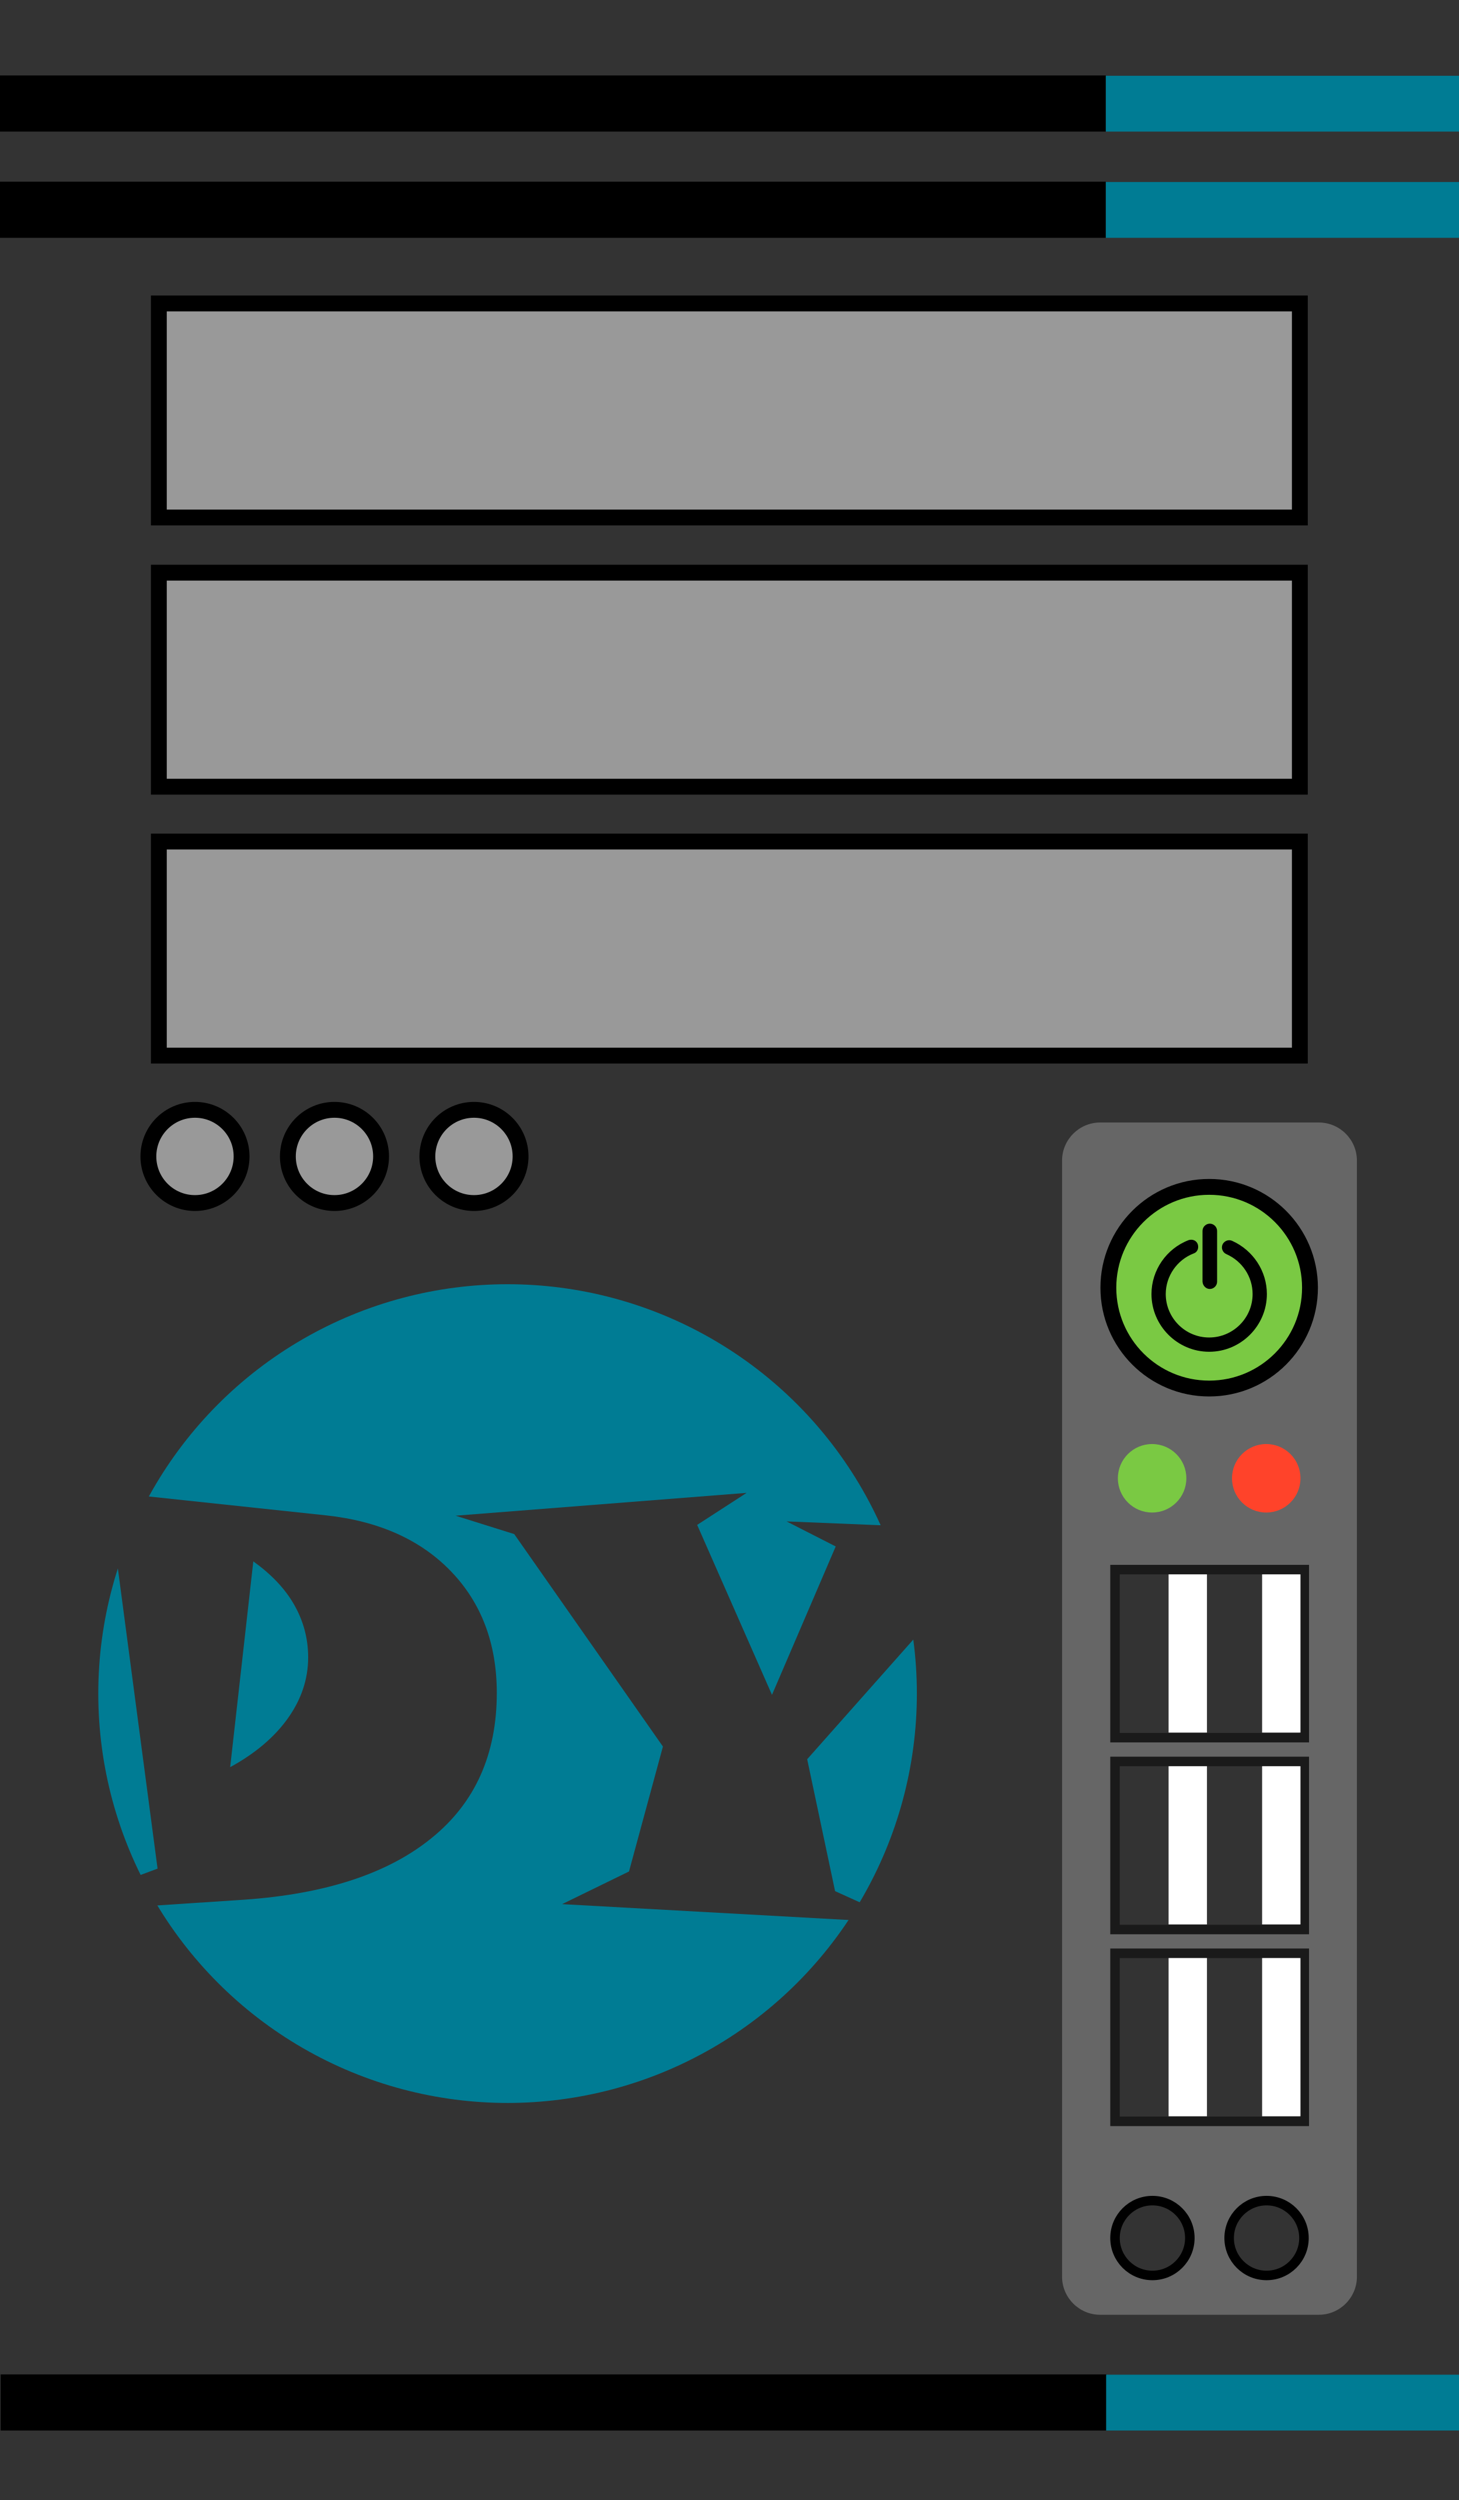 <?xml version="1.0" encoding="utf-8"?>
<!-- Generator: Adobe Illustrator 19.0.0, SVG Export Plug-In . SVG Version: 6.00 Build 0)  -->
<svg version="1.1" id="Layer_1" xmlns="http://www.w3.org/2000/svg" xmlns:xlink="http://www.w3.org/1999/xlink" x="0px" y="0px"
	 viewBox="0 0 460.2 788.5" enable-background="new 0 0 460.2 788.5" xml:space="preserve">
<rect x="0" y="0" width="460.2" height="788.5" fill="#808080" stroke="none"/>
<rect id="XMLID_1_" x="-1110" y="-11" fill="#333333" width="460.2" height="788.5"/>
<g id="XMLID_8_">
	<rect id="XMLID_3_" x="-1110" y="28.8" width="348.8" height="17.7"/>
	<rect id="XMLID_4_" x="-761.2" y="28.9" fill="#007C94" width="111.4" height="17.6"/>
</g>
<g id="XMLID_9_">
	<rect id="XMLID_5_" x="-1110" y="62.3" width="348.8" height="17.7"/>
	<rect id="XMLID_6_" x="-761.2" y="62.4" fill="#007C94" width="111.4" height="17.6"/>
</g>
<g id="XMLID_2_">
	<rect id="XMLID_7_" x="-1110" y="95.8" width="348.8" height="17.7"/>
	<rect id="XMLID_10_" x="-761.2" y="95.9" fill="#007C94" width="111.4" height="17.6"/>
</g>
<path id="XMLID_11_" fill="#666666" d="M-763,363h69c6.6,0,12,5.4,12,12v352c0,6.6-5.4,12-12,12h-69c-6.6,0-12-5.4-12-12V375
	C-775,368.4-769.6,363-763,363z"/>
<circle id="XMLID_12_" fill="#7AC943" stroke="#000000" stroke-width="5" stroke-miterlimit="10" cx="-728.6" cy="415.1" r="31.8"/>
<g id="XMLID_13_">
	<g id="Layer_8_59_">
		<path id="XMLID_15_" d="M-710.4,417.1c0,10-8.2,18.2-18.2,18.2c-10,0-18.2-8.2-18.2-18.2c0-7.5,4.7-14.3,11.7-17
			c1.2-0.4,2.5,0.1,2.9,1.3c0.4,1.2-0.1,2.5-1.3,2.9c-5.2,2-8.8,7.1-8.8,12.8c0,7.5,6.1,13.7,13.7,13.7c7.5,0,13.7-6.1,13.7-13.7
			c0-5.5-3.3-10.4-8.3-12.6c-1.1-0.5-1.7-1.8-1.2-3c0.5-1.1,1.8-1.7,3-1.2C-714.7,403.3-710.4,409.9-710.4,417.1z M-728.4,415.5
			c1.2,0,2.3-1,2.3-2.3v-16c0-1.2-1-2.3-2.3-2.3c-1.2,0-2.3,1-2.3,2.3v16C-730.6,414.5-729.6,415.5-728.4,415.5z"/>
	</g>
</g>
<circle id="XMLID_14_" fill="#7AC943" cx="-746.6" cy="475.2" r="10.8"/>
<circle id="XMLID_18_" fill="#FF432A" cx="-710.6" cy="475.2" r="10.8"/>
<circle id="XMLID_19_" fill="#333333" stroke="#000000" stroke-width="3" stroke-miterlimit="10" cx="-746.5" cy="714.8" r="11.8"/>
<circle id="XMLID_20_" fill="#333333" stroke="#000000" stroke-width="3" stroke-miterlimit="10" cx="-710.5" cy="714.8" r="11.8"/>
<g id="XMLID_28_">
	
		<rect id="XMLID_22_" x="-758.3" y="504" fill="#333333" stroke="#1A1A1A" stroke-width="3" stroke-miterlimit="10" width="59.7" height="53"/>
	<rect id="XMLID_23_" x="-741.4" y="505.5" fill="#FFFFFF" width="12.1" height="49.9"/>
	<rect id="XMLID_24_" x="-711.9" y="505.5" fill="#FFFFFF" width="12.1" height="49.9"/>
</g>
<g id="XMLID_21_">
	
		<rect id="XMLID_26_" x="-758.3" y="564.5" fill="#333333" stroke="#1A1A1A" stroke-width="3" stroke-miterlimit="10" width="59.7" height="53"/>
	<rect id="XMLID_25_" x="-741.4" y="566" fill="#FFFFFF" width="12.1" height="49.9"/>
	<rect id="XMLID_27_" x="-711.9" y="566" fill="#FFFFFF" width="12.1" height="49.9"/>
</g>
<g id="XMLID_29_">
	
		<rect id="XMLID_32_" x="-758.3" y="625" fill="#333333" stroke="#1A1A1A" stroke-width="3" stroke-miterlimit="10" width="59.7" height="53"/>
	<rect id="XMLID_31_" x="-741.4" y="626.5" fill="#FFFFFF" width="12.1" height="49.9"/>
	<rect id="XMLID_30_" x="-711.9" y="626.5" fill="#FFFFFF" width="12.1" height="49.9"/>
</g>
<rect id="XMLID_33_" x="-1059.7" y="148.1" fill="#999999" stroke="#000000" stroke-width="5" stroke-miterlimit="10" width="359.9" height="67.5"/>
<circle id="XMLID_34_" fill="#999999" stroke="#000000" stroke-width="5" stroke-miterlimit="10" cx="-714.5" cy="245.7" r="14.7"/>
<circle id="XMLID_35_" fill="#999999" stroke="#000000" stroke-width="5" stroke-miterlimit="10" cx="-771.5" cy="245.7" r="14.7"/>
<circle id="XMLID_36_" fill="#007C94" cx="-949.9" cy="523.1" r="129.1"/>
<g id="XMLID_37_">
	<rect id="XMLID_364_" x="-1088.6" y="458.1" fill="none" width="376.7" height="293"/>
	<path id="XMLID_82_" fill="#333333" d="M-1074.2,473.2l-24-16l91.1,9.7c16.6,1.8,29.8,7.7,39.4,17.7c9.6,10,14.4,22.8,14.4,38.3
		c0,19.3-6.8,34.6-20.5,45.7c-13.7,11.2-33.4,17.7-59.2,19.5l-65.2,4.3l37.9-14.1L-1074.2,473.2z M-1037.4,546.3
		c7.9-4.3,14-9.5,18.2-15.4c4.2-5.9,6.4-12.3,6.4-19.2c0-6-1.5-11.5-4.4-16.6c-2.9-5.1-7.2-9.6-12.9-13.7L-1037.4,546.3z"/>
	<path id="XMLID_362_" fill="#333333" d="M-781.2,472.1l-19.2,9.7l-55,62l8.8,41.6l22.3,10.1l-108.4-6l21.1-10.3l10.7-39.4l-46.9-67
		l-18.5-5.8l91.8-7.2l-15.6,10.1l23.6,53.6l20.1-46.8l-15.5-7.9L-781.2,472.1z"/>
</g>
<rect id="XMLID_76_" x="-563" y="-11" fill="#333333" width="460.2" height="788.5"/>
<g id="XMLID_73_">
	<rect id="XMLID_75_" x="-563" y="28.8" width="348.8" height="17.7"/>
	<rect id="XMLID_74_" x="-214.2" y="28.9" fill="#007C94" width="111.4" height="17.6"/>
</g>
<g id="XMLID_70_">
	<rect id="XMLID_72_" x="-563" y="62.3" width="348.8" height="17.7"/>
	<rect id="XMLID_71_" x="-214.2" y="62.4" fill="#007C94" width="111.4" height="17.6"/>
</g>
<g id="XMLID_67_">
	<rect id="XMLID_69_" x="-563" y="95.8" width="348.8" height="17.7"/>
	<rect id="XMLID_68_" x="-214.2" y="95.9" fill="#007C94" width="111.4" height="17.6"/>
</g>
<path id="XMLID_66_" fill="#666666" d="M-216,363h69c6.6,0,12,5.4,12,12v352c0,6.6-5.4,12-12,12h-69c-6.6,0-12-5.4-12-12V375
	C-228,368.4-222.6,363-216,363z"/>
<circle id="XMLID_65_" fill="#7AC943" stroke="#000000" stroke-width="5" stroke-miterlimit="10" cx="-181.6" cy="415.1" r="31.8"/>
<g id="XMLID_61_">
	<g id="Layer_8_1_">
		<path id="XMLID_62_" d="M-163.4,417.1c0,10-8.2,18.2-18.2,18.2c-10,0-18.2-8.2-18.2-18.2c0-7.5,4.7-14.3,11.7-17
			c1.2-0.4,2.5,0.1,2.9,1.3c0.4,1.2-0.1,2.5-1.3,2.9c-5.2,2-8.8,7.1-8.8,12.8c0,7.5,6.1,13.7,13.7,13.7c7.5,0,13.7-6.1,13.7-13.7
			c0-5.5-3.3-10.4-8.3-12.6c-1.1-0.5-1.7-1.8-1.2-3c0.5-1.1,1.8-1.7,3-1.2C-167.7,403.3-163.4,409.9-163.4,417.1z M-181.4,415.5
			c1.2,0,2.3-1,2.3-2.3v-16c0-1.2-1-2.3-2.3-2.3c-1.2,0-2.3,1-2.3,2.3v16C-183.6,414.5-182.6,415.5-181.4,415.5z"/>
	</g>
</g>
<circle id="XMLID_60_" fill="#7AC943" cx="-199.6" cy="475.2" r="10.8"/>
<circle id="XMLID_59_" fill="#FF432A" cx="-163.6" cy="475.2" r="10.8"/>
<circle id="XMLID_58_" fill="#333333" stroke="#000000" stroke-width="3" stroke-miterlimit="10" cx="-199.5" cy="714.8" r="11.8"/>
<circle id="XMLID_57_" fill="#333333" stroke="#000000" stroke-width="3" stroke-miterlimit="10" cx="-163.5" cy="714.8" r="11.8"/>
<g id="XMLID_53_">
	
		<rect id="XMLID_56_" x="-211.3" y="504" fill="#333333" stroke="#1A1A1A" stroke-width="3" stroke-miterlimit="10" width="59.7" height="53"/>
	<rect id="XMLID_55_" x="-194.4" y="505.5" fill="#FFFFFF" width="12.1" height="49.9"/>
	<rect id="XMLID_54_" x="-164.9" y="505.5" fill="#FFFFFF" width="12.1" height="49.9"/>
</g>
<g id="XMLID_48_">
	
		<rect id="XMLID_51_" x="-211.3" y="564.5" fill="#333333" stroke="#1A1A1A" stroke-width="3" stroke-miterlimit="10" width="59.7" height="53"/>
	<rect id="XMLID_50_" x="-194.4" y="566" fill="#FFFFFF" width="12.1" height="49.9"/>
	<rect id="XMLID_49_" x="-164.9" y="566" fill="#FFFFFF" width="12.1" height="49.9"/>
</g>
<g id="XMLID_44_">
	
		<rect id="XMLID_47_" x="-211.3" y="625" fill="#333333" stroke="#1A1A1A" stroke-width="3" stroke-miterlimit="10" width="59.7" height="53"/>
	<rect id="XMLID_46_" x="-194.4" y="626.5" fill="#FFFFFF" width="12.1" height="49.9"/>
	<rect id="XMLID_45_" x="-164.9" y="626.5" fill="#FFFFFF" width="12.1" height="49.9"/>
</g>
<rect id="XMLID_43_" x="-512.7" y="133.1" fill="#999999" stroke="#000000" stroke-width="5" stroke-miterlimit="10" width="359.9" height="67.5"/>
<circle id="XMLID_40_" fill="#007C94" cx="-402.9" cy="523.1" r="129.1"/>
<g id="XMLID_39_">
	<rect id="XMLID_359_" x="-541.6" y="458.1" fill="none" width="376.7" height="293"/>
	<path id="XMLID_348_" fill="#333333" d="M-527.2,473.2l-24-16l91.1,9.7c16.6,1.8,29.8,7.7,39.4,17.7c9.6,10,14.4,22.8,14.4,38.3
		c0,19.3-6.8,34.6-20.5,45.7c-13.7,11.2-33.4,17.7-59.2,19.5l-65.2,4.3l37.9-14.1L-527.2,473.2z M-490.4,546.3
		c7.9-4.3,14-9.5,18.2-15.4c4.2-5.9,6.4-12.3,6.4-19.2c0-6-1.5-11.5-4.4-16.6c-2.9-5.1-7.2-9.6-12.9-13.7L-490.4,546.3z"/>
	<path id="XMLID_357_" fill="#333333" d="M-234.2,472.1l-19.2,9.7l-55,62l8.8,41.6l22.3,10.1l-108.4-6l21.1-10.3l10.7-39.4l-46.9-67
		l-18.5-5.8l91.8-7.2l-15.6,10.1l23.6,53.6l20.1-46.8l-15.5-7.9L-234.2,472.1z"/>
</g>
<rect id="XMLID_79_" x="-512.7" y="220.1" fill="#999999" stroke="#000000" stroke-width="5" stroke-miterlimit="10" width="359.9" height="67.5"/>
<circle id="XMLID_41_" fill="#999999" stroke="#000000" stroke-width="5" stroke-miterlimit="10" cx="-163.5" cy="316.7" r="14.7"/>
<circle id="XMLID_42_" fill="#999999" stroke="#000000" stroke-width="5" stroke-miterlimit="10" cx="-210.5" cy="316.7" r="14.7"/>
<rect id="XMLID_116_" fill="#333333" width="460.2" height="788.5"/>
<g id="XMLID_113_">
	<rect id="XMLID_115_" y="23.8" width="348.8" height="17.7"/>
	<rect id="XMLID_114_" x="348.8" y="23.9" fill="#007C94" width="111.4" height="17.6"/>
</g>
<g id="XMLID_110_">
	<rect id="XMLID_112_" y="57.3" width="348.8" height="17.7"/>
	<rect id="XMLID_111_" x="348.8" y="57.4" fill="#007C94" width="111.4" height="17.6"/>
</g>
<g id="XMLID_107_">
	<rect id="XMLID_109_" x="0.2" y="748.8" width="348.8" height="17.7"/>
	<rect id="XMLID_108_" x="348.9" y="748.9" fill="#007C94" width="111.4" height="17.6"/>
</g>
<path id="XMLID_106_" fill="#666666" d="M347,354h69c6.6,0,12,5.4,12,12v352c0,6.6-5.4,12-12,12h-69c-6.6,0-12-5.4-12-12V366
	C335,359.4,340.4,354,347,354z"/>
<circle id="XMLID_105_" fill="#7AC943" stroke="#000000" stroke-width="5" stroke-miterlimit="10" cx="381.4" cy="406.1" r="31.8"/>
<g id="XMLID_101_">
	<g id="Layer_8_2_">
		<path id="XMLID_102_" d="M399.6,408.1c0,10-8.2,18.2-18.2,18.2c-10,0-18.2-8.2-18.2-18.2c0-7.5,4.7-14.3,11.7-17
			c1.2-0.4,2.5,0.1,2.9,1.3c0.4,1.2-0.1,2.5-1.3,2.9c-5.2,2-8.8,7.1-8.8,12.8c0,7.5,6.1,13.7,13.7,13.7c7.5,0,13.7-6.1,13.7-13.7
			c0-5.5-3.3-10.4-8.3-12.6c-1.1-0.5-1.7-1.8-1.2-3c0.5-1.1,1.8-1.7,3-1.2C395.3,394.3,399.6,400.9,399.6,408.1z M381.6,406.5
			c1.2,0,2.3-1,2.3-2.3v-16c0-1.2-1-2.3-2.3-2.3c-1.2,0-2.3,1-2.3,2.3v16C379.4,405.5,380.4,406.5,381.6,406.5z"/>
	</g>
</g>
<circle id="XMLID_100_" fill="#7AC943" cx="363.4" cy="466.2" r="10.8"/>
<circle id="XMLID_99_" fill="#FF432A" cx="399.4" cy="466.2" r="10.8"/>
<circle id="XMLID_98_" fill="#333333" stroke="#000000" stroke-width="3" stroke-miterlimit="10" cx="363.5" cy="705.8" r="11.8"/>
<circle id="XMLID_97_" fill="#333333" stroke="#000000" stroke-width="3" stroke-miterlimit="10" cx="399.5" cy="705.8" r="11.8"/>
<g id="XMLID_93_">
	
		<rect id="XMLID_96_" x="351.7" y="495" fill="#333333" stroke="#1A1A1A" stroke-width="3" stroke-miterlimit="10" width="59.7" height="53"/>
	<rect id="XMLID_95_" x="368.6" y="496.5" fill="#FFFFFF" width="12.1" height="49.9"/>
	<rect id="XMLID_94_" x="398.1" y="496.5" fill="#FFFFFF" width="12.1" height="49.9"/>
</g>
<g id="XMLID_89_">
	
		<rect id="XMLID_92_" x="351.7" y="555.5" fill="#333333" stroke="#1A1A1A" stroke-width="3" stroke-miterlimit="10" width="59.7" height="53"/>
	<rect id="XMLID_91_" x="368.6" y="557" fill="#FFFFFF" width="12.1" height="49.9"/>
	<rect id="XMLID_90_" x="398.1" y="557" fill="#FFFFFF" width="12.1" height="49.9"/>
</g>
<g id="XMLID_85_">
	
		<rect id="XMLID_88_" x="351.7" y="616" fill="#333333" stroke="#1A1A1A" stroke-width="3" stroke-miterlimit="10" width="59.7" height="53"/>
	<rect id="XMLID_87_" x="368.6" y="617.5" fill="#FFFFFF" width="12.1" height="49.9"/>
	<rect id="XMLID_86_" x="398.1" y="617.5" fill="#FFFFFF" width="12.1" height="49.9"/>
</g>
<rect id="XMLID_84_" x="50.1" y="95.7" fill="#999999" stroke="#000000" stroke-width="5" stroke-miterlimit="10" width="359.9" height="67.5"/>
<circle id="XMLID_83_" fill="#007C94" cx="160.1" cy="534.1" r="129.1"/>
<g id="XMLID_81_">
	<rect id="XMLID_354_" x="21.4" y="469.1" fill="none" width="376.7" height="293"/>
	<path id="XMLID_349_" fill="#333333" d="M35.8,484.2l-24-16l91.1,9.7c16.6,1.8,29.8,7.7,39.4,17.7c9.6,10,14.4,22.8,14.4,38.3
		c0,19.3-6.8,34.6-20.5,45.7c-13.7,11.2-33.4,17.7-59.2,19.5l-65.2,4.3l37.9-14.1L35.8,484.2z M72.6,557.3c7.9-4.3,14-9.5,18.2-15.4
		c4.2-5.9,6.4-12.3,6.4-19.2c0-6-1.5-11.5-4.4-16.6c-2.9-5.1-7.2-9.6-12.9-13.7L72.6,557.3z"/>
	<path id="XMLID_352_" fill="#333333" d="M328.8,483.1l-19.2,9.7l-55,62l8.8,41.6l22.3,10.1l-108.4-6l21.1-10.3l10.7-39.4l-46.9-67
		l-18.5-5.8l91.8-7.2l-15.6,10.1l23.6,53.6l20.1-46.8l-15.5-7.9L328.8,483.1z"/>
</g>
<rect id="XMLID_80_" x="50.1" y="180.6" fill="#999999" stroke="#000000" stroke-width="5" stroke-miterlimit="10" width="359.9" height="67.5"/>
<rect id="XMLID_77_" x="50.1" y="265.4" fill="#999999" stroke="#000000" stroke-width="5" stroke-miterlimit="10" width="359.9" height="67.5"/>
<circle id="XMLID_78_" fill="#999999" stroke="#000000" stroke-width="5" stroke-miterlimit="10" cx="61.5" cy="364.7" r="14.7"/>
<circle id="XMLID_117_" fill="#999999" stroke="#000000" stroke-width="5" stroke-miterlimit="10" cx="105.5" cy="364.7" r="14.7"/>
<circle id="XMLID_118_" fill="#999999" stroke="#000000" stroke-width="5" stroke-miterlimit="10" cx="149.5" cy="364.7" r="14.7"/>
<g id="XMLID_38_">
</g>
<g id="XMLID_52_">
</g>
<g id="XMLID_365_">
</g>
<g id="XMLID_366_">
</g>
<g id="XMLID_367_">
</g>
<g id="XMLID_368_">
</g>
<g id="XMLID_369_">
</g>
<g id="XMLID_370_">
</g>
<g id="XMLID_371_">
</g>
<g id="XMLID_372_">
</g>
<g id="XMLID_373_">
</g>
<g id="XMLID_374_">
</g>
<g id="XMLID_375_">
</g>
<g id="XMLID_376_">
</g>
<g id="XMLID_377_">
</g>
</svg>
